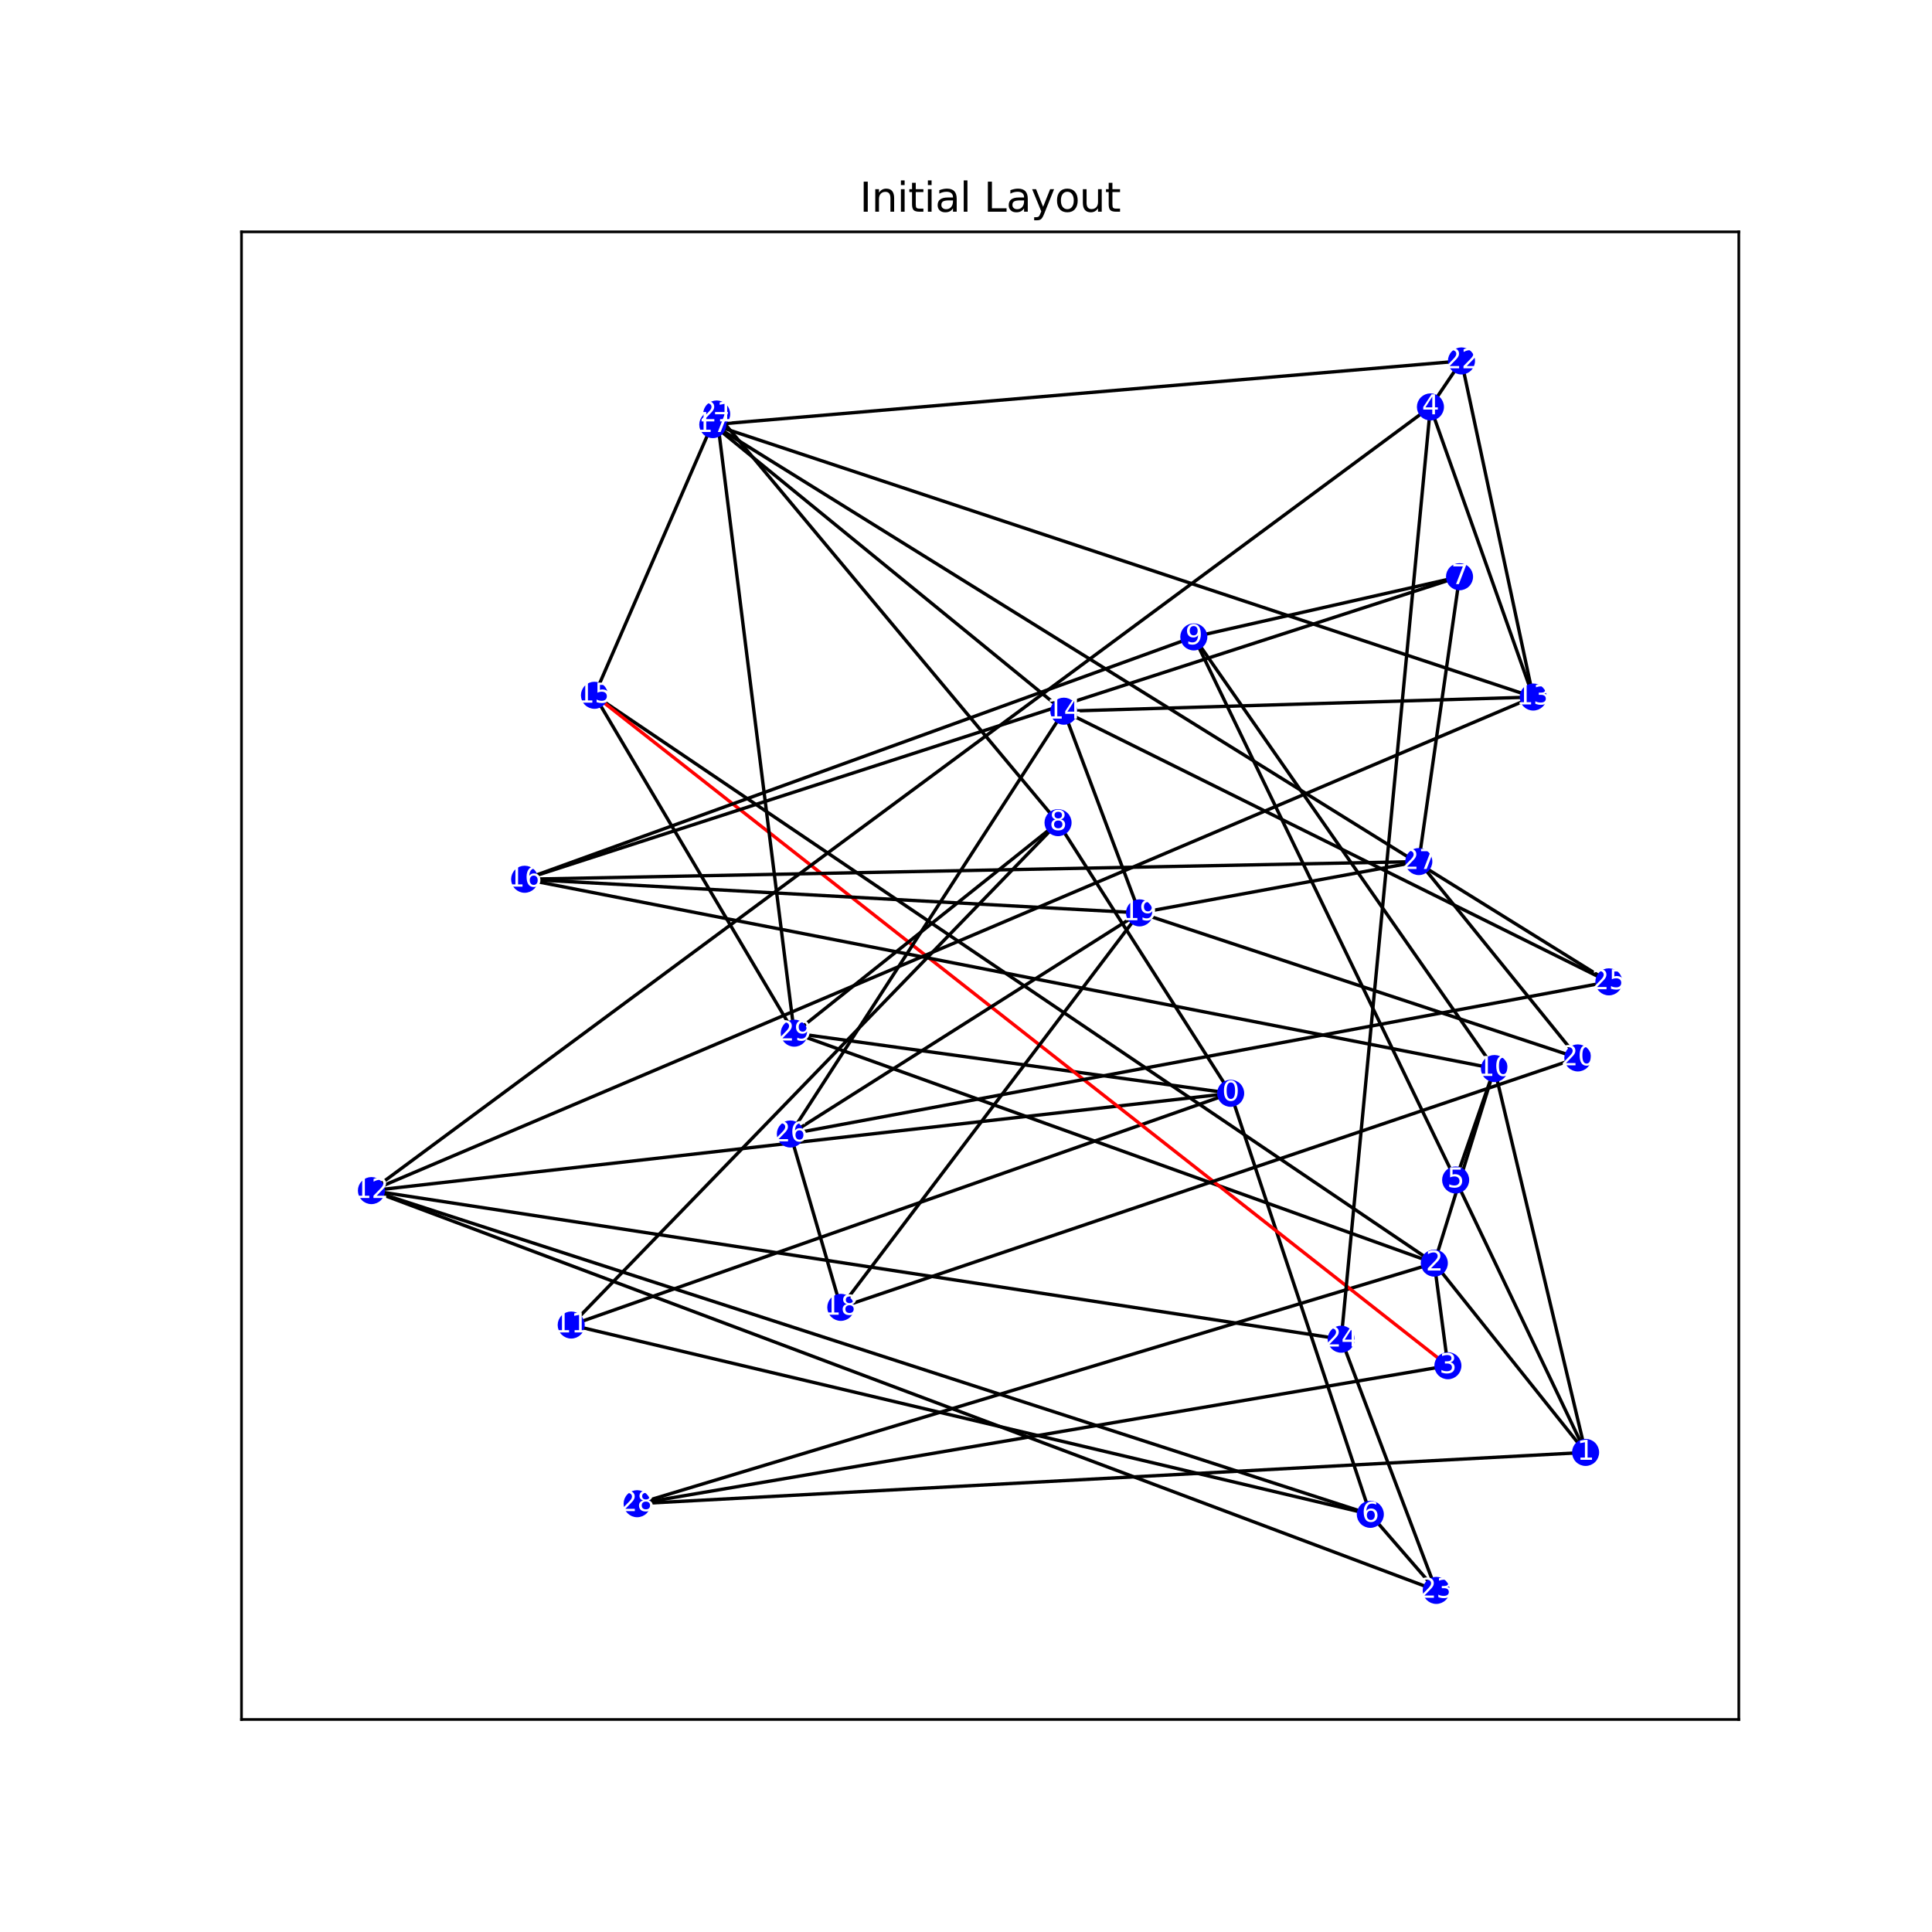 <?xml version="1.0" encoding="utf-8" standalone="no"?>
<!DOCTYPE svg PUBLIC "-//W3C//DTD SVG 1.1//EN"
  "http://www.w3.org/Graphics/SVG/1.1/DTD/svg11.dtd">
<svg xmlns:xlink="http://www.w3.org/1999/xlink" width="576pt" height="576pt" viewBox="0 0 576 576" xmlns="http://www.w3.org/2000/svg" version="1.1">
 <defs>
  <style type="text/css">*{stroke-linejoin: round; stroke-linecap: butt}</style>
 </defs>
 <g id="figure_1">
  <g id="patch_1">
   <path d="M 0 576 
L 576 576 
L 576 0 
L 0 0 
z
" style="fill: #ffffff"/>
  </g>
  <g id="axes_1">
   <g id="patch_2">
    <path d="M 72 512.64 
L 518.4 512.64 
L 518.4 69.12 
L 72 69.12 
z
" style="fill: #ffffff"/>
   </g>
   <g id="LineCollection_1">
    <path d="M 366.903 325.952 
L 315.439 245.26 
" clip-path="url(#p6f43ed9858)" style="fill: none; stroke: #000000"/>
    <path d="M 366.903 325.952 
L 236.796 308.021 
" clip-path="url(#p6f43ed9858)" style="fill: none; stroke: #000000"/>
    <path d="M 366.903 325.952 
L 110.737 354.96 
" clip-path="url(#p6f43ed9858)" style="fill: none; stroke: #000000"/>
    <path d="M 366.903 325.952 
L 408.538 451.474 
" clip-path="url(#p6f43ed9858)" style="fill: none; stroke: #000000"/>
    <path d="M 366.903 325.952 
L 170.297 395.042 
" clip-path="url(#p6f43ed9858)" style="fill: none; stroke: #000000"/>
    <path d="M 472.724 433.015 
L 433.981 351.795 
" clip-path="url(#p6f43ed9858)" style="fill: none; stroke: #000000"/>
    <path d="M 472.724 433.015 
L 445.546 318.569 
" clip-path="url(#p6f43ed9858)" style="fill: none; stroke: #000000"/>
    <path d="M 472.724 433.015 
L 189.958 448.31 
" clip-path="url(#p6f43ed9858)" style="fill: none; stroke: #000000"/>
    <path d="M 472.724 433.015 
L 427.62 376.583 
" clip-path="url(#p6f43ed9858)" style="fill: none; stroke: #000000"/>
    <path d="M 427.62 376.583 
L 189.958 448.31 
" clip-path="url(#p6f43ed9858)" style="fill: none; stroke: #000000"/>
    <path d="M 427.62 376.583 
L 445.546 318.569 
" clip-path="url(#p6f43ed9858)" style="fill: none; stroke: #000000"/>
    <path d="M 427.62 376.583 
L 177.236 207.287 
" clip-path="url(#p6f43ed9858)" style="fill: none; stroke: #000000"/>
    <path d="M 427.62 376.583 
L 431.668 407.172 
" clip-path="url(#p6f43ed9858)" style="fill: none; stroke: #000000"/>
    <path d="M 427.62 376.583 
L 236.796 308.021 
" clip-path="url(#p6f43ed9858)" style="fill: none; stroke: #000000"/>
    <path d="M 431.668 407.172 
L 177.236 207.287 
" clip-path="url(#p6f43ed9858)" style="fill: none; stroke: #ff0000"/>
    <path d="M 431.668 407.172 
L 189.958 448.31 
" clip-path="url(#p6f43ed9858)" style="fill: none; stroke: #000000"/>
    <path d="M 426.464 121.32 
L 110.737 354.96 
" clip-path="url(#p6f43ed9858)" style="fill: none; stroke: #000000"/>
    <path d="M 426.464 121.32 
L 399.864 399.261 
" clip-path="url(#p6f43ed9858)" style="fill: none; stroke: #000000"/>
    <path d="M 426.464 121.32 
L 457.111 207.814 
" clip-path="url(#p6f43ed9858)" style="fill: none; stroke: #000000"/>
    <path d="M 426.464 121.32 
L 435.716 107.607 
" clip-path="url(#p6f43ed9858)" style="fill: none; stroke: #000000"/>
    <path d="M 433.981 351.795 
L 355.917 189.882 
" clip-path="url(#p6f43ed9858)" style="fill: none; stroke: #000000"/>
    <path d="M 433.981 351.795 
L 445.546 318.569 
" clip-path="url(#p6f43ed9858)" style="fill: none; stroke: #000000"/>
    <path d="M 408.538 451.474 
L 170.297 395.042 
" clip-path="url(#p6f43ed9858)" style="fill: none; stroke: #000000"/>
    <path d="M 408.538 451.474 
L 110.737 354.96 
" clip-path="url(#p6f43ed9858)" style="fill: none; stroke: #000000"/>
    <path d="M 408.538 451.474 
L 428.198 474.153 
" clip-path="url(#p6f43ed9858)" style="fill: none; stroke: #000000"/>
    <path d="M 435.137 171.951 
L 355.917 189.882 
" clip-path="url(#p6f43ed9858)" style="fill: none; stroke: #000000"/>
    <path d="M 435.137 171.951 
L 422.994 256.862 
" clip-path="url(#p6f43ed9858)" style="fill: none; stroke: #000000"/>
    <path d="M 435.137 171.951 
L 156.419 262.137 
" clip-path="url(#p6f43ed9858)" style="fill: none; stroke: #000000"/>
    <path d="M 315.439 245.26 
L 213.666 123.429 
" clip-path="url(#p6f43ed9858)" style="fill: none; stroke: #000000"/>
    <path d="M 315.439 245.26 
L 236.796 308.021 
" clip-path="url(#p6f43ed9858)" style="fill: none; stroke: #000000"/>
    <path d="M 315.439 245.26 
L 170.297 395.042 
" clip-path="url(#p6f43ed9858)" style="fill: none; stroke: #000000"/>
    <path d="M 355.917 189.882 
L 445.546 318.569 
" clip-path="url(#p6f43ed9858)" style="fill: none; stroke: #000000"/>
    <path d="M 355.917 189.882 
L 156.419 262.137 
" clip-path="url(#p6f43ed9858)" style="fill: none; stroke: #000000"/>
    <path d="M 445.546 318.569 
L 156.419 262.137 
" clip-path="url(#p6f43ed9858)" style="fill: none; stroke: #000000"/>
    <path d="M 110.737 354.96 
L 457.111 207.814 
" clip-path="url(#p6f43ed9858)" style="fill: none; stroke: #000000"/>
    <path d="M 110.737 354.96 
L 399.864 399.261 
" clip-path="url(#p6f43ed9858)" style="fill: none; stroke: #000000"/>
    <path d="M 110.737 354.96 
L 428.198 474.153 
" clip-path="url(#p6f43ed9858)" style="fill: none; stroke: #000000"/>
    <path d="M 457.111 207.814 
L 317.174 212.033 
" clip-path="url(#p6f43ed9858)" style="fill: none; stroke: #000000"/>
    <path d="M 457.111 207.814 
L 212.51 126.594 
" clip-path="url(#p6f43ed9858)" style="fill: none; stroke: #000000"/>
    <path d="M 457.111 207.814 
L 435.716 107.607 
" clip-path="url(#p6f43ed9858)" style="fill: none; stroke: #000000"/>
    <path d="M 317.174 212.033 
L 339.726 272.157 
" clip-path="url(#p6f43ed9858)" style="fill: none; stroke: #000000"/>
    <path d="M 317.174 212.033 
L 235.64 338.083 
" clip-path="url(#p6f43ed9858)" style="fill: none; stroke: #000000"/>
    <path d="M 317.174 212.033 
L 479.663 292.726 
" clip-path="url(#p6f43ed9858)" style="fill: none; stroke: #000000"/>
    <path d="M 317.174 212.033 
L 212.51 126.594 
" clip-path="url(#p6f43ed9858)" style="fill: none; stroke: #000000"/>
    <path d="M 177.236 207.287 
L 236.796 308.021 
" clip-path="url(#p6f43ed9858)" style="fill: none; stroke: #000000"/>
    <path d="M 177.236 207.287 
L 213.666 123.429 
" clip-path="url(#p6f43ed9858)" style="fill: none; stroke: #000000"/>
    <path d="M 156.419 262.137 
L 339.726 272.157 
" clip-path="url(#p6f43ed9858)" style="fill: none; stroke: #000000"/>
    <path d="M 156.419 262.137 
L 422.994 256.862 
" clip-path="url(#p6f43ed9858)" style="fill: none; stroke: #000000"/>
    <path d="M 212.51 126.594 
L 479.663 292.726 
" clip-path="url(#p6f43ed9858)" style="fill: none; stroke: #000000"/>
    <path d="M 212.51 126.594 
L 435.716 107.607 
" clip-path="url(#p6f43ed9858)" style="fill: none; stroke: #000000"/>
    <path d="M 250.674 389.768 
L 235.64 338.083 
" clip-path="url(#p6f43ed9858)" style="fill: none; stroke: #000000"/>
    <path d="M 250.674 389.768 
L 470.411 315.404 
" clip-path="url(#p6f43ed9858)" style="fill: none; stroke: #000000"/>
    <path d="M 250.674 389.768 
L 339.726 272.157 
" clip-path="url(#p6f43ed9858)" style="fill: none; stroke: #000000"/>
    <path d="M 339.726 272.157 
L 422.994 256.862 
" clip-path="url(#p6f43ed9858)" style="fill: none; stroke: #000000"/>
    <path d="M 339.726 272.157 
L 470.411 315.404 
" clip-path="url(#p6f43ed9858)" style="fill: none; stroke: #000000"/>
    <path d="M 339.726 272.157 
L 235.64 338.083 
" clip-path="url(#p6f43ed9858)" style="fill: none; stroke: #000000"/>
    <path d="M 470.411 315.404 
L 422.994 256.862 
" clip-path="url(#p6f43ed9858)" style="fill: none; stroke: #000000"/>
    <path d="M 213.666 123.429 
L 236.796 308.021 
" clip-path="url(#p6f43ed9858)" style="fill: none; stroke: #000000"/>
    <path d="M 428.198 474.153 
L 399.864 399.261 
" clip-path="url(#p6f43ed9858)" style="fill: none; stroke: #000000"/>
    <path d="M 479.663 292.726 
L 235.64 338.083 
" clip-path="url(#p6f43ed9858)" style="fill: none; stroke: #000000"/>
   </g>
   <g id="matplotlib.axis_1">
    <g id="xtick_1"/>
    <g id="xtick_2"/>
    <g id="xtick_3"/>
    <g id="xtick_4"/>
    <g id="xtick_5"/>
    <g id="xtick_6"/>
    <g id="xtick_7"/>
    <g id="xtick_8"/>
   </g>
   <g id="matplotlib.axis_2">
    <g id="ytick_1"/>
    <g id="ytick_2"/>
    <g id="ytick_3"/>
    <g id="ytick_4"/>
    <g id="ytick_5"/>
    <g id="ytick_6"/>
    <g id="ytick_7"/>
    <g id="ytick_8"/>
    <g id="ytick_9"/>
   </g>
   <g id="PathCollection_1">
    <defs>
     <path id="mdf40096764" d="M 0 3.536 
C 0.938 3.536 1.837 3.163 2.5 2.5 
C 3.163 1.837 3.536 0.938 3.536 0 
C 3.536 -0.938 3.163 -1.837 2.5 -2.5 
C 1.837 -3.163 0.938 -3.536 0 -3.536 
C -0.938 -3.536 -1.837 -3.163 -2.5 -2.5 
C -3.163 -1.837 -3.536 -0.938 -3.536 0 
C -3.536 0.938 -3.163 1.837 -2.5 2.5 
C -1.837 3.163 -0.938 3.536 0 3.536 
z
" style="stroke: #0000ff"/>
    </defs>
    <g clip-path="url(#p6f43ed9858)">
     <use xlink:href="#mdf40096764" x="366.903" y="325.952" style="fill: #0000ff; stroke: #0000ff"/>
     <use xlink:href="#mdf40096764" x="472.724" y="433.015" style="fill: #0000ff; stroke: #0000ff"/>
     <use xlink:href="#mdf40096764" x="427.62" y="376.583" style="fill: #0000ff; stroke: #0000ff"/>
     <use xlink:href="#mdf40096764" x="431.668" y="407.172" style="fill: #0000ff; stroke: #0000ff"/>
     <use xlink:href="#mdf40096764" x="426.464" y="121.32" style="fill: #0000ff; stroke: #0000ff"/>
     <use xlink:href="#mdf40096764" x="433.981" y="351.795" style="fill: #0000ff; stroke: #0000ff"/>
     <use xlink:href="#mdf40096764" x="408.538" y="451.474" style="fill: #0000ff; stroke: #0000ff"/>
     <use xlink:href="#mdf40096764" x="435.137" y="171.951" style="fill: #0000ff; stroke: #0000ff"/>
     <use xlink:href="#mdf40096764" x="315.439" y="245.26" style="fill: #0000ff; stroke: #0000ff"/>
     <use xlink:href="#mdf40096764" x="355.917" y="189.882" style="fill: #0000ff; stroke: #0000ff"/>
     <use xlink:href="#mdf40096764" x="445.546" y="318.569" style="fill: #0000ff; stroke: #0000ff"/>
     <use xlink:href="#mdf40096764" x="170.297" y="395.042" style="fill: #0000ff; stroke: #0000ff"/>
     <use xlink:href="#mdf40096764" x="110.737" y="354.96" style="fill: #0000ff; stroke: #0000ff"/>
     <use xlink:href="#mdf40096764" x="457.111" y="207.814" style="fill: #0000ff; stroke: #0000ff"/>
     <use xlink:href="#mdf40096764" x="317.174" y="212.033" style="fill: #0000ff; stroke: #0000ff"/>
     <use xlink:href="#mdf40096764" x="177.236" y="207.287" style="fill: #0000ff; stroke: #0000ff"/>
     <use xlink:href="#mdf40096764" x="156.419" y="262.137" style="fill: #0000ff; stroke: #0000ff"/>
     <use xlink:href="#mdf40096764" x="212.51" y="126.594" style="fill: #0000ff; stroke: #0000ff"/>
     <use xlink:href="#mdf40096764" x="250.674" y="389.768" style="fill: #0000ff; stroke: #0000ff"/>
     <use xlink:href="#mdf40096764" x="339.726" y="272.157" style="fill: #0000ff; stroke: #0000ff"/>
     <use xlink:href="#mdf40096764" x="470.411" y="315.404" style="fill: #0000ff; stroke: #0000ff"/>
     <use xlink:href="#mdf40096764" x="213.666" y="123.429" style="fill: #0000ff; stroke: #0000ff"/>
     <use xlink:href="#mdf40096764" x="435.716" y="107.607" style="fill: #0000ff; stroke: #0000ff"/>
     <use xlink:href="#mdf40096764" x="428.198" y="474.153" style="fill: #0000ff; stroke: #0000ff"/>
     <use xlink:href="#mdf40096764" x="399.864" y="399.261" style="fill: #0000ff; stroke: #0000ff"/>
     <use xlink:href="#mdf40096764" x="479.663" y="292.726" style="fill: #0000ff; stroke: #0000ff"/>
     <use xlink:href="#mdf40096764" x="235.64" y="338.083" style="fill: #0000ff; stroke: #0000ff"/>
     <use xlink:href="#mdf40096764" x="422.994" y="256.862" style="fill: #0000ff; stroke: #0000ff"/>
     <use xlink:href="#mdf40096764" x="189.958" y="448.31" style="fill: #0000ff; stroke: #0000ff"/>
     <use xlink:href="#mdf40096764" x="236.796" y="308.021" style="fill: #0000ff; stroke: #0000ff"/>
    </g>
   </g>
   <g id="patch_3">
    <path d="M 72 512.64 
L 72 69.12 
" style="fill: none; stroke: #000000; stroke-width: 0.8; stroke-linejoin: miter; stroke-linecap: square"/>
   </g>
   <g id="patch_4">
    <path d="M 518.4 512.64 
L 518.4 69.12 
" style="fill: none; stroke: #000000; stroke-width: 0.8; stroke-linejoin: miter; stroke-linecap: square"/>
   </g>
   <g id="patch_5">
    <path d="M 72 512.64 
L 518.4 512.64 
" style="fill: none; stroke: #000000; stroke-width: 0.8; stroke-linejoin: miter; stroke-linecap: square"/>
   </g>
   <g id="patch_6">
    <path d="M 72 69.12 
L 518.4 69.12 
" style="fill: none; stroke: #000000; stroke-width: 0.8; stroke-linejoin: miter; stroke-linecap: square"/>
   </g>
   <g id="text_1">
    <g clip-path="url(#p6f43ed9858)">
     <!-- 0 -->
     <g style="fill: #ffffff" transform="translate(364.358 328.16) scale(0.08 -0.08)">
      <defs>
       <path id="DejaVuSans-30" d="M 2034 4250 
Q 1547 4250 1301 3770 
Q 1056 3291 1056 2328 
Q 1056 1369 1301 889 
Q 1547 409 2034 409 
Q 2525 409 2770 889 
Q 3016 1369 3016 2328 
Q 3016 3291 2770 3770 
Q 2525 4250 2034 4250 
z
M 2034 4750 
Q 2819 4750 3233 4129 
Q 3647 3509 3647 2328 
Q 3647 1150 3233 529 
Q 2819 -91 2034 -91 
Q 1250 -91 836 529 
Q 422 1150 422 2328 
Q 422 3509 836 4129 
Q 1250 4750 2034 4750 
z
" transform="scale(0.016)"/>
      </defs>
      <use xlink:href="#DejaVuSans-30"/>
     </g>
    </g>
   </g>
   <g id="text_2">
    <g clip-path="url(#p6f43ed9858)">
     <!-- 1 -->
     <g style="fill: #ffffff" transform="translate(470.179 435.223) scale(0.08 -0.08)">
      <defs>
       <path id="DejaVuSans-31" d="M 794 531 
L 1825 531 
L 1825 4091 
L 703 3866 
L 703 4441 
L 1819 4666 
L 2450 4666 
L 2450 531 
L 3481 531 
L 3481 0 
L 794 0 
L 794 531 
z
" transform="scale(0.016)"/>
      </defs>
      <use xlink:href="#DejaVuSans-31"/>
     </g>
    </g>
   </g>
   <g id="text_3">
    <g clip-path="url(#p6f43ed9858)">
     <!-- 2 -->
     <g style="fill: #ffffff" transform="translate(425.075 378.791) scale(0.08 -0.08)">
      <defs>
       <path id="DejaVuSans-32" d="M 1228 531 
L 3431 531 
L 3431 0 
L 469 0 
L 469 531 
Q 828 903 1448 1529 
Q 2069 2156 2228 2338 
Q 2531 2678 2651 2914 
Q 2772 3150 2772 3378 
Q 2772 3750 2511 3984 
Q 2250 4219 1831 4219 
Q 1534 4219 1204 4116 
Q 875 4013 500 3803 
L 500 4441 
Q 881 4594 1212 4672 
Q 1544 4750 1819 4750 
Q 2544 4750 2975 4387 
Q 3406 4025 3406 3419 
Q 3406 3131 3298 2873 
Q 3191 2616 2906 2266 
Q 2828 2175 2409 1742 
Q 1991 1309 1228 531 
z
" transform="scale(0.016)"/>
      </defs>
      <use xlink:href="#DejaVuSans-32"/>
     </g>
    </g>
   </g>
   <g id="text_4">
    <g clip-path="url(#p6f43ed9858)">
     <!-- 3 -->
     <g style="fill: #ffffff" transform="translate(429.123 409.38) scale(0.08 -0.08)">
      <defs>
       <path id="DejaVuSans-33" d="M 2597 2516 
Q 3050 2419 3304 2112 
Q 3559 1806 3559 1356 
Q 3559 666 3084 287 
Q 2609 -91 1734 -91 
Q 1441 -91 1130 -33 
Q 819 25 488 141 
L 488 750 
Q 750 597 1062 519 
Q 1375 441 1716 441 
Q 2309 441 2620 675 
Q 2931 909 2931 1356 
Q 2931 1769 2642 2001 
Q 2353 2234 1838 2234 
L 1294 2234 
L 1294 2753 
L 1863 2753 
Q 2328 2753 2575 2939 
Q 2822 3125 2822 3475 
Q 2822 3834 2567 4026 
Q 2313 4219 1838 4219 
Q 1578 4219 1281 4162 
Q 984 4106 628 3988 
L 628 4550 
Q 988 4650 1302 4700 
Q 1616 4750 1894 4750 
Q 2613 4750 3031 4423 
Q 3450 4097 3450 3541 
Q 3450 3153 3228 2886 
Q 3006 2619 2597 2516 
z
" transform="scale(0.016)"/>
      </defs>
      <use xlink:href="#DejaVuSans-33"/>
     </g>
    </g>
   </g>
   <g id="text_5">
    <g clip-path="url(#p6f43ed9858)">
     <!-- 4 -->
     <g style="fill: #ffffff" transform="translate(423.919 123.527) scale(0.08 -0.08)">
      <defs>
       <path id="DejaVuSans-34" d="M 2419 4116 
L 825 1625 
L 2419 1625 
L 2419 4116 
z
M 2253 4666 
L 3047 4666 
L 3047 1625 
L 3713 1625 
L 3713 1100 
L 3047 1100 
L 3047 0 
L 2419 0 
L 2419 1100 
L 313 1100 
L 313 1709 
L 2253 4666 
z
" transform="scale(0.016)"/>
      </defs>
      <use xlink:href="#DejaVuSans-34"/>
     </g>
    </g>
   </g>
   <g id="text_6">
    <g clip-path="url(#p6f43ed9858)">
     <!-- 5 -->
     <g style="fill: #ffffff" transform="translate(431.436 354.003) scale(0.08 -0.08)">
      <defs>
       <path id="DejaVuSans-35" d="M 691 4666 
L 3169 4666 
L 3169 4134 
L 1269 4134 
L 1269 2991 
Q 1406 3038 1543 3061 
Q 1681 3084 1819 3084 
Q 2600 3084 3056 2656 
Q 3513 2228 3513 1497 
Q 3513 744 3044 326 
Q 2575 -91 1722 -91 
Q 1428 -91 1123 -41 
Q 819 9 494 109 
L 494 744 
Q 775 591 1075 516 
Q 1375 441 1709 441 
Q 2250 441 2565 725 
Q 2881 1009 2881 1497 
Q 2881 1984 2565 2268 
Q 2250 2553 1709 2553 
Q 1456 2553 1204 2497 
Q 953 2441 691 2322 
L 691 4666 
z
" transform="scale(0.016)"/>
      </defs>
      <use xlink:href="#DejaVuSans-35"/>
     </g>
    </g>
   </g>
   <g id="text_7">
    <g clip-path="url(#p6f43ed9858)">
     <!-- 6 -->
     <g style="fill: #ffffff" transform="translate(405.993 453.682) scale(0.08 -0.08)">
      <defs>
       <path id="DejaVuSans-36" d="M 2113 2584 
Q 1688 2584 1439 2293 
Q 1191 2003 1191 1497 
Q 1191 994 1439 701 
Q 1688 409 2113 409 
Q 2538 409 2786 701 
Q 3034 994 3034 1497 
Q 3034 2003 2786 2293 
Q 2538 2584 2113 2584 
z
M 3366 4563 
L 3366 3988 
Q 3128 4100 2886 4159 
Q 2644 4219 2406 4219 
Q 1781 4219 1451 3797 
Q 1122 3375 1075 2522 
Q 1259 2794 1537 2939 
Q 1816 3084 2150 3084 
Q 2853 3084 3261 2657 
Q 3669 2231 3669 1497 
Q 3669 778 3244 343 
Q 2819 -91 2113 -91 
Q 1303 -91 875 529 
Q 447 1150 447 2328 
Q 447 3434 972 4092 
Q 1497 4750 2381 4750 
Q 2619 4750 2861 4703 
Q 3103 4656 3366 4563 
z
" transform="scale(0.016)"/>
      </defs>
      <use xlink:href="#DejaVuSans-36"/>
     </g>
    </g>
   </g>
   <g id="text_8">
    <g clip-path="url(#p6f43ed9858)">
     <!-- 7 -->
     <g style="fill: #ffffff" transform="translate(432.592 174.158) scale(0.08 -0.08)">
      <defs>
       <path id="DejaVuSans-37" d="M 525 4666 
L 3525 4666 
L 3525 4397 
L 1831 0 
L 1172 0 
L 2766 4134 
L 525 4134 
L 525 4666 
z
" transform="scale(0.016)"/>
      </defs>
      <use xlink:href="#DejaVuSans-37"/>
     </g>
    </g>
   </g>
   <g id="text_9">
    <g clip-path="url(#p6f43ed9858)">
     <!-- 8 -->
     <g style="fill: #ffffff" transform="translate(312.894 247.467) scale(0.08 -0.08)">
      <defs>
       <path id="DejaVuSans-38" d="M 2034 2216 
Q 1584 2216 1326 1975 
Q 1069 1734 1069 1313 
Q 1069 891 1326 650 
Q 1584 409 2034 409 
Q 2484 409 2743 651 
Q 3003 894 3003 1313 
Q 3003 1734 2745 1975 
Q 2488 2216 2034 2216 
z
M 1403 2484 
Q 997 2584 770 2862 
Q 544 3141 544 3541 
Q 544 4100 942 4425 
Q 1341 4750 2034 4750 
Q 2731 4750 3128 4425 
Q 3525 4100 3525 3541 
Q 3525 3141 3298 2862 
Q 3072 2584 2669 2484 
Q 3125 2378 3379 2068 
Q 3634 1759 3634 1313 
Q 3634 634 3220 271 
Q 2806 -91 2034 -91 
Q 1263 -91 848 271 
Q 434 634 434 1313 
Q 434 1759 690 2068 
Q 947 2378 1403 2484 
z
M 1172 3481 
Q 1172 3119 1398 2916 
Q 1625 2713 2034 2713 
Q 2441 2713 2670 2916 
Q 2900 3119 2900 3481 
Q 2900 3844 2670 4047 
Q 2441 4250 2034 4250 
Q 1625 4250 1398 4047 
Q 1172 3844 1172 3481 
z
" transform="scale(0.016)"/>
      </defs>
      <use xlink:href="#DejaVuSans-38"/>
     </g>
    </g>
   </g>
   <g id="text_10">
    <g clip-path="url(#p6f43ed9858)">
     <!-- 9 -->
     <g style="fill: #ffffff" transform="translate(353.372 192.09) scale(0.08 -0.08)">
      <defs>
       <path id="DejaVuSans-39" d="M 703 97 
L 703 672 
Q 941 559 1184 500 
Q 1428 441 1663 441 
Q 2288 441 2617 861 
Q 2947 1281 2994 2138 
Q 2813 1869 2534 1725 
Q 2256 1581 1919 1581 
Q 1219 1581 811 2004 
Q 403 2428 403 3163 
Q 403 3881 828 4315 
Q 1253 4750 1959 4750 
Q 2769 4750 3195 4129 
Q 3622 3509 3622 2328 
Q 3622 1225 3098 567 
Q 2575 -91 1691 -91 
Q 1453 -91 1209 -44 
Q 966 3 703 97 
z
M 1959 2075 
Q 2384 2075 2632 2365 
Q 2881 2656 2881 3163 
Q 2881 3666 2632 3958 
Q 2384 4250 1959 4250 
Q 1534 4250 1286 3958 
Q 1038 3666 1038 3163 
Q 1038 2656 1286 2365 
Q 1534 2075 1959 2075 
z
" transform="scale(0.016)"/>
      </defs>
      <use xlink:href="#DejaVuSans-39"/>
     </g>
    </g>
   </g>
   <g id="text_11">
    <g clip-path="url(#p6f43ed9858)">
     <!-- 10 -->
     <g style="fill: #ffffff" transform="translate(440.456 320.776) scale(0.08 -0.08)">
      <use xlink:href="#DejaVuSans-31"/>
      <use xlink:href="#DejaVuSans-30" x="63.623"/>
     </g>
    </g>
   </g>
   <g id="text_12">
    <g clip-path="url(#p6f43ed9858)">
     <!-- 11 -->
     <g style="fill: #ffffff" transform="translate(165.207 397.25) scale(0.08 -0.08)">
      <use xlink:href="#DejaVuSans-31"/>
      <use xlink:href="#DejaVuSans-31" x="63.623"/>
     </g>
    </g>
   </g>
   <g id="text_13">
    <g clip-path="url(#p6f43ed9858)">
     <!-- 12 -->
     <g style="fill: #ffffff" transform="translate(105.647 357.167) scale(0.08 -0.08)">
      <use xlink:href="#DejaVuSans-31"/>
      <use xlink:href="#DejaVuSans-32" x="63.623"/>
     </g>
    </g>
   </g>
   <g id="text_14">
    <g clip-path="url(#p6f43ed9858)">
     <!-- 13 -->
     <g style="fill: #ffffff" transform="translate(452.021 210.021) scale(0.08 -0.08)">
      <use xlink:href="#DejaVuSans-31"/>
      <use xlink:href="#DejaVuSans-33" x="63.623"/>
     </g>
    </g>
   </g>
   <g id="text_15">
    <g clip-path="url(#p6f43ed9858)">
     <!-- 14 -->
     <g style="fill: #ffffff" transform="translate(312.084 214.241) scale(0.08 -0.08)">
      <use xlink:href="#DejaVuSans-31"/>
      <use xlink:href="#DejaVuSans-34" x="63.623"/>
     </g>
    </g>
   </g>
   <g id="text_16">
    <g clip-path="url(#p6f43ed9858)">
     <!-- 15 -->
     <g style="fill: #ffffff" transform="translate(172.146 209.494) scale(0.08 -0.08)">
      <use xlink:href="#DejaVuSans-31"/>
      <use xlink:href="#DejaVuSans-35" x="63.623"/>
     </g>
    </g>
   </g>
   <g id="text_17">
    <g clip-path="url(#p6f43ed9858)">
     <!-- 16 -->
     <g style="fill: #ffffff" transform="translate(151.329 264.344) scale(0.08 -0.08)">
      <use xlink:href="#DejaVuSans-31"/>
      <use xlink:href="#DejaVuSans-36" x="63.623"/>
     </g>
    </g>
   </g>
   <g id="text_18">
    <g clip-path="url(#p6f43ed9858)">
     <!-- 17 -->
     <g style="fill: #ffffff" transform="translate(207.42 128.801) scale(0.08 -0.08)">
      <use xlink:href="#DejaVuSans-31"/>
      <use xlink:href="#DejaVuSans-37" x="63.623"/>
     </g>
    </g>
   </g>
   <g id="text_19">
    <g clip-path="url(#p6f43ed9858)">
     <!-- 18 -->
     <g style="fill: #ffffff" transform="translate(245.584 391.976) scale(0.08 -0.08)">
      <use xlink:href="#DejaVuSans-31"/>
      <use xlink:href="#DejaVuSans-38" x="63.623"/>
     </g>
    </g>
   </g>
   <g id="text_20">
    <g clip-path="url(#p6f43ed9858)">
     <!-- 19 -->
     <g style="fill: #ffffff" transform="translate(334.636 274.365) scale(0.08 -0.08)">
      <use xlink:href="#DejaVuSans-31"/>
      <use xlink:href="#DejaVuSans-39" x="63.623"/>
     </g>
    </g>
   </g>
   <g id="text_21">
    <g clip-path="url(#p6f43ed9858)">
     <!-- 20 -->
     <g style="fill: #ffffff" transform="translate(465.321 317.612) scale(0.08 -0.08)">
      <use xlink:href="#DejaVuSans-32"/>
      <use xlink:href="#DejaVuSans-30" x="63.623"/>
     </g>
    </g>
   </g>
   <g id="text_22">
    <g clip-path="url(#p6f43ed9858)">
     <!-- 21 -->
     <g style="fill: #ffffff" transform="translate(208.576 125.637) scale(0.08 -0.08)">
      <use xlink:href="#DejaVuSans-32"/>
      <use xlink:href="#DejaVuSans-31" x="63.623"/>
     </g>
    </g>
   </g>
   <g id="text_23">
    <g clip-path="url(#p6f43ed9858)">
     <!-- 22 -->
     <g style="fill: #ffffff" transform="translate(430.626 109.815) scale(0.08 -0.08)">
      <use xlink:href="#DejaVuSans-32"/>
      <use xlink:href="#DejaVuSans-32" x="63.623"/>
     </g>
    </g>
   </g>
   <g id="text_24">
    <g clip-path="url(#p6f43ed9858)">
     <!-- 23 -->
     <g style="fill: #ffffff" transform="translate(423.108 476.36) scale(0.08 -0.08)">
      <use xlink:href="#DejaVuSans-32"/>
      <use xlink:href="#DejaVuSans-33" x="63.623"/>
     </g>
    </g>
   </g>
   <g id="text_25">
    <g clip-path="url(#p6f43ed9858)">
     <!-- 24 -->
     <g style="fill: #ffffff" transform="translate(394.774 401.469) scale(0.08 -0.08)">
      <use xlink:href="#DejaVuSans-32"/>
      <use xlink:href="#DejaVuSans-34" x="63.623"/>
     </g>
    </g>
   </g>
   <g id="text_26">
    <g clip-path="url(#p6f43ed9858)">
     <!-- 25 -->
     <g style="fill: #ffffff" transform="translate(474.573 294.933) scale(0.08 -0.08)">
      <use xlink:href="#DejaVuSans-32"/>
      <use xlink:href="#DejaVuSans-35" x="63.623"/>
     </g>
    </g>
   </g>
   <g id="text_27">
    <g clip-path="url(#p6f43ed9858)">
     <!-- 26 -->
     <g style="fill: #ffffff" transform="translate(230.55 340.29) scale(0.08 -0.08)">
      <use xlink:href="#DejaVuSans-32"/>
      <use xlink:href="#DejaVuSans-36" x="63.623"/>
     </g>
    </g>
   </g>
   <g id="text_28">
    <g clip-path="url(#p6f43ed9858)">
     <!-- 27 -->
     <g style="fill: #ffffff" transform="translate(417.904 259.07) scale(0.08 -0.08)">
      <use xlink:href="#DejaVuSans-32"/>
      <use xlink:href="#DejaVuSans-37" x="63.623"/>
     </g>
    </g>
   </g>
   <g id="text_29">
    <g clip-path="url(#p6f43ed9858)">
     <!-- 28 -->
     <g style="fill: #ffffff" transform="translate(184.868 450.517) scale(0.08 -0.08)">
      <use xlink:href="#DejaVuSans-32"/>
      <use xlink:href="#DejaVuSans-38" x="63.623"/>
     </g>
    </g>
   </g>
   <g id="text_30">
    <g clip-path="url(#p6f43ed9858)">
     <!-- 29 -->
     <g style="fill: #ffffff" transform="translate(231.706 310.228) scale(0.08 -0.08)">
      <use xlink:href="#DejaVuSans-32"/>
      <use xlink:href="#DejaVuSans-39" x="63.623"/>
     </g>
    </g>
   </g>
   <g id="text_31">
    <!-- Initial Layout -->
    <g transform="translate(256.294 63.12) scale(0.12 -0.12)">
     <defs>
      <path id="DejaVuSans-49" d="M 628 4666 
L 1259 4666 
L 1259 0 
L 628 0 
L 628 4666 
z
" transform="scale(0.016)"/>
      <path id="DejaVuSans-6e" d="M 3513 2113 
L 3513 0 
L 2938 0 
L 2938 2094 
Q 2938 2591 2744 2837 
Q 2550 3084 2163 3084 
Q 1697 3084 1428 2787 
Q 1159 2491 1159 1978 
L 1159 0 
L 581 0 
L 581 3500 
L 1159 3500 
L 1159 2956 
Q 1366 3272 1645 3428 
Q 1925 3584 2291 3584 
Q 2894 3584 3203 3211 
Q 3513 2838 3513 2113 
z
" transform="scale(0.016)"/>
      <path id="DejaVuSans-69" d="M 603 3500 
L 1178 3500 
L 1178 0 
L 603 0 
L 603 3500 
z
M 603 4863 
L 1178 4863 
L 1178 4134 
L 603 4134 
L 603 4863 
z
" transform="scale(0.016)"/>
      <path id="DejaVuSans-74" d="M 1172 4494 
L 1172 3500 
L 2356 3500 
L 2356 3053 
L 1172 3053 
L 1172 1153 
Q 1172 725 1289 603 
Q 1406 481 1766 481 
L 2356 481 
L 2356 0 
L 1766 0 
Q 1100 0 847 248 
Q 594 497 594 1153 
L 594 3053 
L 172 3053 
L 172 3500 
L 594 3500 
L 594 4494 
L 1172 4494 
z
" transform="scale(0.016)"/>
      <path id="DejaVuSans-61" d="M 2194 1759 
Q 1497 1759 1228 1600 
Q 959 1441 959 1056 
Q 959 750 1161 570 
Q 1363 391 1709 391 
Q 2188 391 2477 730 
Q 2766 1069 2766 1631 
L 2766 1759 
L 2194 1759 
z
M 3341 1997 
L 3341 0 
L 2766 0 
L 2766 531 
Q 2569 213 2275 61 
Q 1981 -91 1556 -91 
Q 1019 -91 701 211 
Q 384 513 384 1019 
Q 384 1609 779 1909 
Q 1175 2209 1959 2209 
L 2766 2209 
L 2766 2266 
Q 2766 2663 2505 2880 
Q 2244 3097 1772 3097 
Q 1472 3097 1187 3025 
Q 903 2953 641 2809 
L 641 3341 
Q 956 3463 1253 3523 
Q 1550 3584 1831 3584 
Q 2591 3584 2966 3190 
Q 3341 2797 3341 1997 
z
" transform="scale(0.016)"/>
      <path id="DejaVuSans-6c" d="M 603 4863 
L 1178 4863 
L 1178 0 
L 603 0 
L 603 4863 
z
" transform="scale(0.016)"/>
      <path id="DejaVuSans-20" transform="scale(0.016)"/>
      <path id="DejaVuSans-4c" d="M 628 4666 
L 1259 4666 
L 1259 531 
L 3531 531 
L 3531 0 
L 628 0 
L 628 4666 
z
" transform="scale(0.016)"/>
      <path id="DejaVuSans-79" d="M 2059 -325 
Q 1816 -950 1584 -1140 
Q 1353 -1331 966 -1331 
L 506 -1331 
L 506 -850 
L 844 -850 
Q 1081 -850 1212 -737 
Q 1344 -625 1503 -206 
L 1606 56 
L 191 3500 
L 800 3500 
L 1894 763 
L 2988 3500 
L 3597 3500 
L 2059 -325 
z
" transform="scale(0.016)"/>
      <path id="DejaVuSans-6f" d="M 1959 3097 
Q 1497 3097 1228 2736 
Q 959 2375 959 1747 
Q 959 1119 1226 758 
Q 1494 397 1959 397 
Q 2419 397 2687 759 
Q 2956 1122 2956 1747 
Q 2956 2369 2687 2733 
Q 2419 3097 1959 3097 
z
M 1959 3584 
Q 2709 3584 3137 3096 
Q 3566 2609 3566 1747 
Q 3566 888 3137 398 
Q 2709 -91 1959 -91 
Q 1206 -91 779 398 
Q 353 888 353 1747 
Q 353 2609 779 3096 
Q 1206 3584 1959 3584 
z
" transform="scale(0.016)"/>
      <path id="DejaVuSans-75" d="M 544 1381 
L 544 3500 
L 1119 3500 
L 1119 1403 
Q 1119 906 1312 657 
Q 1506 409 1894 409 
Q 2359 409 2629 706 
Q 2900 1003 2900 1516 
L 2900 3500 
L 3475 3500 
L 3475 0 
L 2900 0 
L 2900 538 
Q 2691 219 2414 64 
Q 2138 -91 1772 -91 
Q 1169 -91 856 284 
Q 544 659 544 1381 
z
M 1991 3584 
L 1991 3584 
z
" transform="scale(0.016)"/>
     </defs>
     <use xlink:href="#DejaVuSans-49"/>
     <use xlink:href="#DejaVuSans-6e" x="29.492"/>
     <use xlink:href="#DejaVuSans-69" x="92.871"/>
     <use xlink:href="#DejaVuSans-74" x="120.654"/>
     <use xlink:href="#DejaVuSans-69" x="159.863"/>
     <use xlink:href="#DejaVuSans-61" x="187.646"/>
     <use xlink:href="#DejaVuSans-6c" x="248.926"/>
     <use xlink:href="#DejaVuSans-20" x="276.709"/>
     <use xlink:href="#DejaVuSans-4c" x="308.496"/>
     <use xlink:href="#DejaVuSans-61" x="364.209"/>
     <use xlink:href="#DejaVuSans-79" x="425.488"/>
     <use xlink:href="#DejaVuSans-6f" x="484.668"/>
     <use xlink:href="#DejaVuSans-75" x="545.85"/>
     <use xlink:href="#DejaVuSans-74" x="609.229"/>
    </g>
   </g>
  </g>
 </g>
 <defs>
  <clipPath id="p6f43ed9858">
   <rect x="72" y="69.12" width="446.4" height="443.52"/>
  </clipPath>
 </defs>
</svg>
